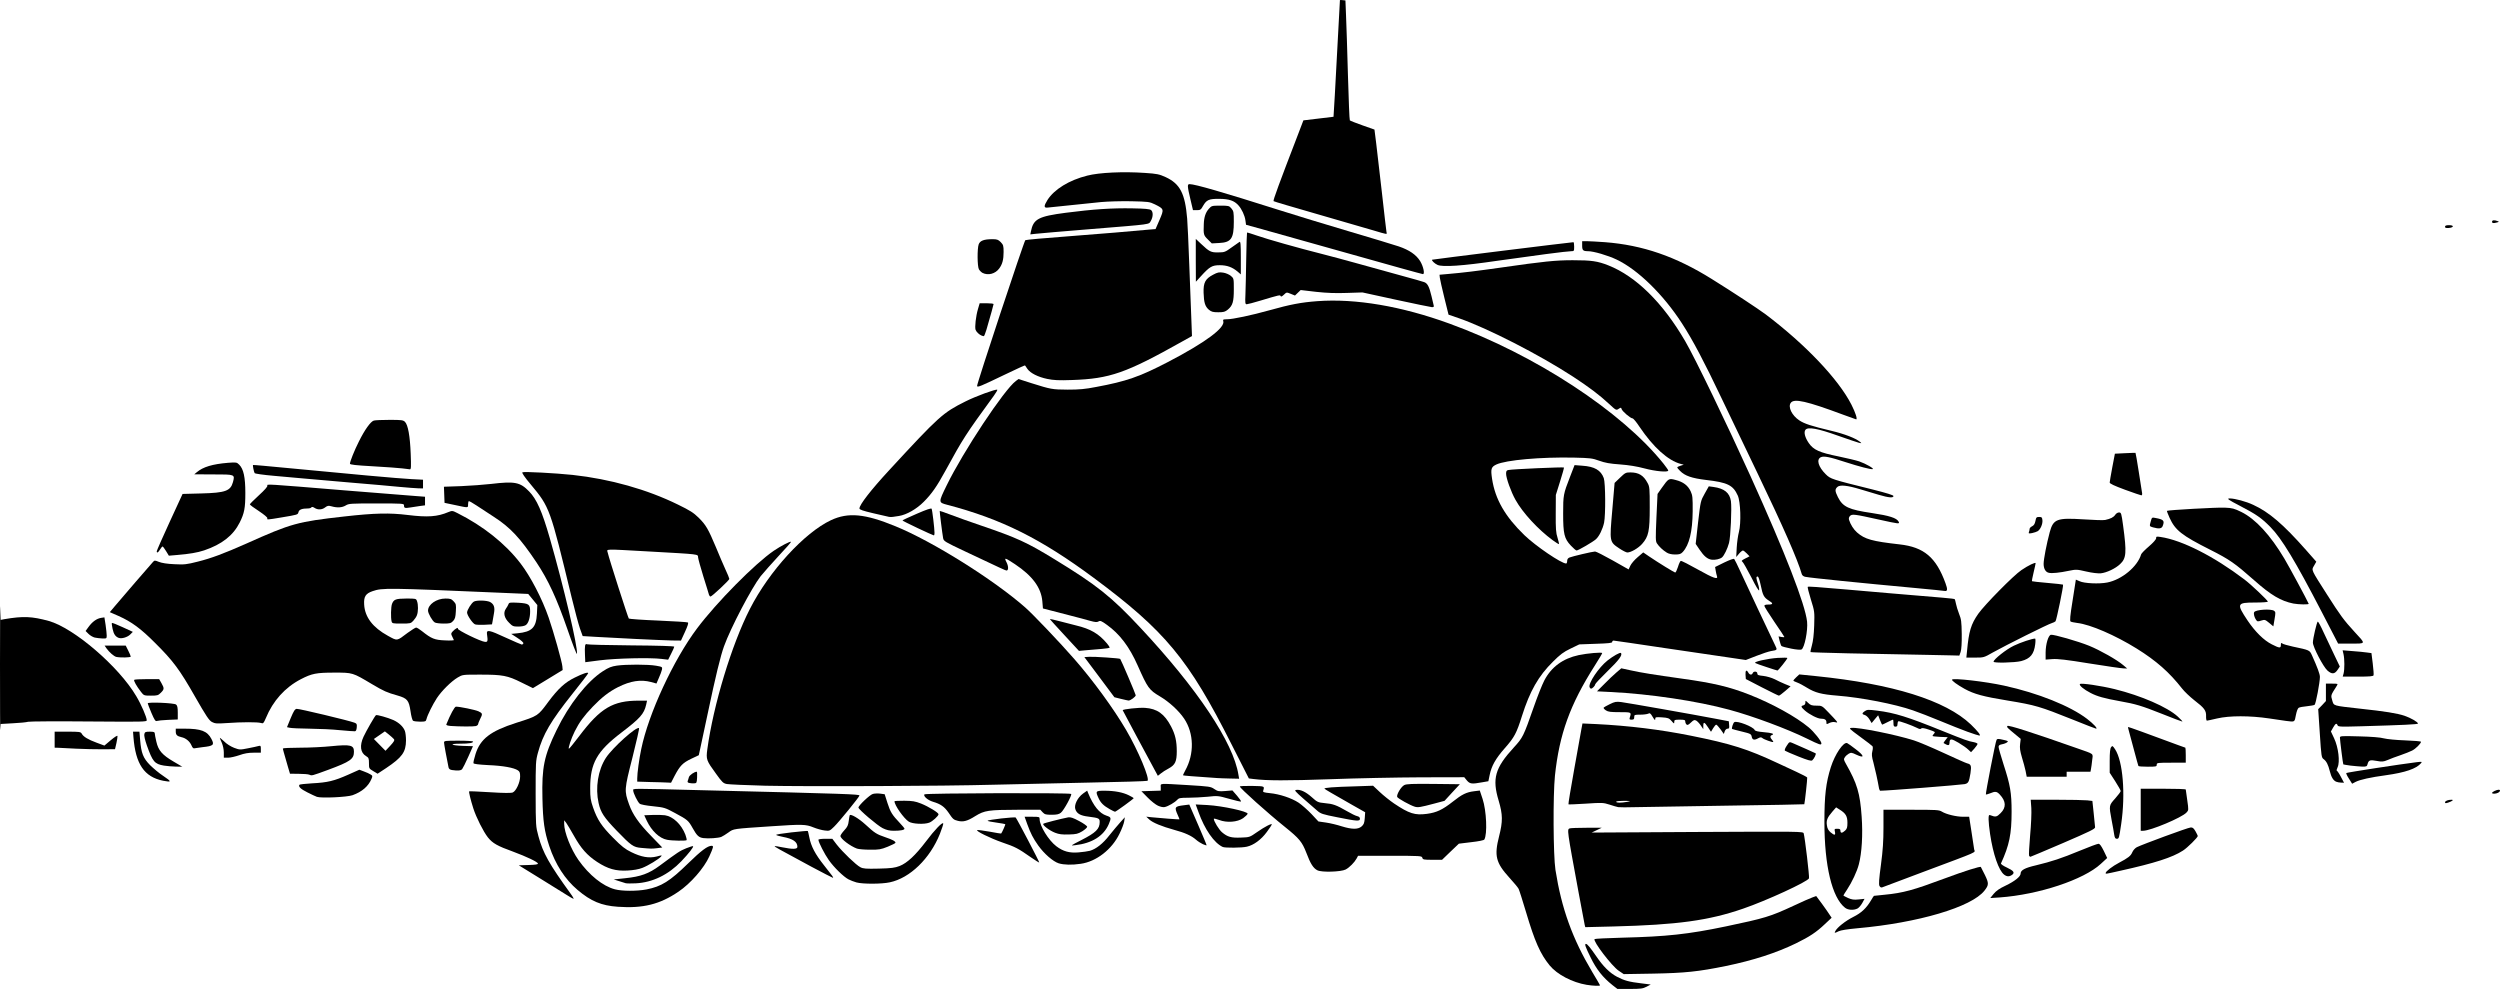 <svg xmlns="http://www.w3.org/2000/svg" id="root" viewBox="244 1310.5 24975.2 9879.5">
  <path
    d="M16353 11152c-96-76-161-158-218-275-54-109-63-137-47-137 13 0 43 37 103 124 69 101 133 165 206 204 72 38 123 52 243 66l95 12-42 22c-37 19-58 22-167 22h-124l-49-38z"
  />
  <path
    d="M16095 11149c-144-24-295-103-370-194-94-115-149-240-236-533-34-114-67-218-74-232s-48-63-91-110c-137-151-154-219-104-415 38-150 37-216-4-355-67-222-37-327 151-532 91-99 97-112 199-403 36-104 84-225 106-267 70-134 185-219 344-253 85-18 234-31 234-20 0 5-33 61-74 125-248 390-354 685-398 1100-20 198-17 795 5 940 61 388 169 687 369 1023 40 67 75 125 76 130 5 9-67 7-133-4z"
  />
  <path
    d="M16416 11009c-70-47-261-297-242-317 4-4 128-10 276-14 444-11 658-34 1037-113 386-81 443-98 673-205 85-40 171-78 192-85l36-13 58 78c31 43 66 92 76 109l20 30-67 63c-85 81-153 126-290 193-198 96-424 169-699 226-276 56-406 70-726 76l-295 5-49-33zm2163-397c20-38 102-102 179-141 82-41 131-87 179-168 14-24 26-43 28-43s49-5 106-11c187-18 287-46 604-164 193-72 354-123 358-113 1 2 19 37 40 79 41 84 40 101-4 157-128 164-662 322-1270 376-99 9-167 20-187 30-40 20-45 20-33-2z"
  />
  <path
    d="M16075 10549c-3-13-30-159-61-324-117-634-116-628-88-639 9-3 84-6 167-6h152l-50 24-50 24 1056-6c1033-5 1057-5 1062 14 12 40 59 435 53 449-12 33-424 223-658 303-343 119-660 162-1295 178l-282 7-6-24zm2601-170c-130-102-206-419-206-858 0-262 15-391 64-546 41-129 126-255 163-241 8 3 48 32 88 63 86 66 88 92 4 53-46-22-53-23-76-10-14 8-32 24-39 36-13 18-11 26 11 65 112 197 141 294 157 527 13 178 2 364-28 477-18 71-69 179-118 253-20 30-36 56-36 58 0 3 21 14 47 26 37 16 58 19 105 14l59-6-23 42c-13 23-34 48-48 55-38 19-94 16-124-8zm-101-759c-6-28-5-30 24-30 24 0 31 4 31 20 0 26 18 25 47-2 19-18 23-32 23-78 0-65-17-94-77-131l-36-23-35 40c-53 61-65 90-57 140 4 31 15 50 36 69 40 33 52 32 44-5zm-12160 749c-162-11-268-55-401-168-125-105-222-255-283-439-49-148-63-245-68-477-7-309 16-423 141-680 125-258 305-487 463-589 57-37 85-48 140-56 92-13 312-13 391 1 62 11 64 12 59 39-3 15-17 52-31 83l-24 56-54-15c-104-27-204-12-330 51-89 45-164 103-253 196-87 91-134 155-179 245-36 72-70 174-58 174 4 0 51-58 104-128 211-279 335-352 594-352h82l-9 41c-21 91-60 136-247 278-245 187-312 305-312 556 0 95 4 121 29 193 43 123 85 186 201 303 84 85 120 113 180 142 101 50 178 63 254 44 51-14 56-14 44 0-22 26-130 92-188 114-35 14-89 23-146 26-117 7-198-16-305-86-100-66-161-135-232-262-32-57-67-115-77-129l-20-25v35c0 84 67 254 142 361 107 152 245 263 366 294 71 19 219 19 314 1 149-29 234-82 416-260 131-128 195-176 235-176 22 0 19 13-23 106-52 116-187 271-309 353-185 126-354 168-606 150z"
  />
  <path
    d="M5905 10251c-33-21-154-96-269-167l-209-129 97-3c71-2 96-6 94-15-5-17-113-68-247-118-158-57-206-84-253-143-45-57-117-200-146-291-27-85-46-164-41-169 2-2 96 2 209 9 141 9 212 9 227 2 33-15 73-101 73-159 0-38-4-50-23-62-39-26-148-46-295-52-95-5-145-11-148-19-3-6 7-48 21-93 48-150 149-228 405-310 220-70 216-67 323-212 97-130 166-193 262-240 84-42 135-58 135-44 0 5-70 97-156 204-218 274-296 406-346 590-22 81-23 100-23 410 1 321 1 326 28 425 45 167 107 277 321 573 21 28 34 52 29 52-4 0-35-18-68-39zm14256-11c25-30 57-53 119-82 90-43 150-90 150-120 0-34 41-57 154-83 160-39 249-68 438-146 92-38 175-69 186-69 13 0 28 21 53 71l34 71-64 59c-171 158-620 307-1010 335l-94 6 34-42zm-1141-79c-8-16-5-66 15-213 19-143 25-236 25-370v-178h276c255 0 279 1 308 19 44 27 144 51 213 51h59l23 148c12 81 25 161 27 178 7 36 68 9-506 224-217 82-403 151-412 155-11 4-20 0-28-14zm-12525-27c-11-3-42-13-70-22l-50-16 115-12c155-16 237-46 345-126 181-134 202-148 264-173 35-14 66-24 69-21 7 8-42 71-117 150-130 136-289 213-456 221-44 2-89 2-100-1zm2305-8c-25-7-61-21-80-31-48-25-144-118-196-192-41-57-104-180-104-203 0-6 29-10 69-10h70l44 58c59 75 193 204 236 226 28 15 56 17 185 14 126-3 160-8 207-26 76-30 158-107 263-245 87-116 167-199 173-180 2 6-13 52-33 103-99 248-300 443-501 485-82 18-271 18-333 1zm-450-157c-334-180-372-201-367-205 2-2 36 2 76 11 103 21 151 20 151-4 0-51-44-81-145-100-32-6-63-15-67-19-5-5 64-16 153-26 88-10 162-16 163-14 2 1 8 30 15 63 17 90 59 169 147 280 89 112 99 125 87 124-4 0-100-50-213-110zm11915 79c-54-42-110-204-140-406-8-53-15-119-15-146 0-40 3-47 16-42 54 21 65 19 104-20 58-57 55-119-8-186-30-32-45-34-97-12-20 8-39 13-42 11-5-6 96-530 107-546 6-11 19-11 65 0 51 11 55 14 39 26-9 7-32 16-51 19-24 5-33 11-33 26 0 11 22 89 49 173 68 209 81 285 81 475 0 223-23 335-106 516-3 7 23 25 60 42 64 30 79 49 54 70-29 22-55 22-83 0zm1015-17c0-15 69-68 134-102 91-48 117-68 132-105 8-19 28-41 45-50 54-27 511-196 538-197 19-2 30 7 48 38 12 22 23 43 23 47 0 15-104 118-148 146-106 69-282 125-624 201-157 35-148 34-148 22zm-7875-26c-41-21-69-64-111-176-42-108-70-142-213-257-172-138-451-388-451-404 0-5 55-7 123-6 129 3 124 1 110 49-4 13 8 17 66 23 97 9 218 49 289 96 32 22 90 73 128 113l69 74 76 11c42 6 112 23 155 37 103 32 164 33 200 2 23-20 28-34 32-83l4-59-129-73c-212-121-268-153-277-162-10-10 86-18 312-24l173-6 67 63c37 35 101 86 142 114 152 102 209 120 329 104 97-13 156-41 260-123 89-71 135-94 212-103l56-7 28 84c39 117 49 354 17 406-5 7-57 18-131 26l-123 15-84 80-84 81h-96c-87 0-96-2-101-20-5-19-14-20-324-20h-318l-15 28c-21 38-71 89-109 109-46 24-240 30-282 8zm-2585-70c-56-18-145-95-204-178-53-75-75-119-110-214l-26-73h75c73 0 75 1 75 25 0 66 89 210 166 269 68 52 132 70 223 62 42-3 93-11 113-16 62-18 130-71 195-155 35-44 84-102 109-130l45-50-6 40c-3 22-24 78-47 124-76 158-232 279-388 301-89 13-167 11-220-5zm-276-59c-130-91-157-105-286-149-123-43-273-117-251-124 6-2 62 5 124 16 62 12 113 20 115 18 10-12 44-90 41-93-2-2-43-9-91-16-47-6-86-14-86-18 0-10 273-41 281-32 14 15 239 445 235 449-2 2-39-21-82-51zm9971-16c-4-6 1-97 10-203 10-107 15-228 12-274l-6-83h257c141 0 280 3 308 6l51 6 13 122c7 66 13 130 14 141 1 16-50 41-319 157-176 75-323 138-327 138s-10-5-13-10z"
  />
  <path
    d="M8805 9788c-68-25-165-99-165-126 0-8 17-33 38-56 32-34 40-52 45-95 4-30 8-55 10-57 13-13 89 32 155 92 97 89 112 98 202 129 71 24 100 40 100 55 0 4-35 22-77 39-70 28-88 31-178 30-55 0-113-5-130-11zm-2155-7c-79-7-99-21-245-172-127-132-160-181-181-276-34-152-6-329 72-450 65-101 309-321 332-298 4 3-26 136-66 294-82 321-82 331-34 466 36 102 97 190 222 318l110 114-53 7c-55 6-55 6-157-3zm5810-9c-86-39-181-175-244-351l-27-74 118 6c147 8 405 64 401 87-2 8-22 27-45 44-57 40-163 48-240 18-29-11-53-16-53-11 0 24 52 109 82 134 55 47 93 57 189 53 87-3 87-3 163-56s146-89 146-75c-1 5-23 38-51 76-56 76-131 131-199 146-50 12-217 13-240 3zm-1415-68c147-75 185-112 185-182 0-36-9-40-110-53-85-10-120-31-134-77-12-43 24-115 78-154l41-29 9 23c54 131 113 204 184 227 48 16 49 22 23 84-51 119-167 192-336 211-50 6-49 6 60-50zm1216 40c-18-8-50-28-69-45-44-39-112-70-217-98-127-35-215-72-249-103l-31-29 55 6c73 8 274 23 277 21 1-1-7-21-18-45-34-77-30-85 62-96l54-7 88 202c48 111 87 204 85 205-2 2-18-3-37-11z"
  />
  <path
    d="M6908 9700c-76-14-155-89-203-191l-25-54 83-3c45-2 101 0 124 3 81 12 164 91 204 194 10 27 15 51 12 55-8 8-148 6-195-4z"
  />
  <path
    d="M7270 9683c-45-6-64-24-106-99-43-77-51-84-176-151-100-54-107-56-220-68-70-7-124-17-134-26-20-17-64-106-64-131 0-22-52-22 695-3 1459 36 1565 40 1565 53s-207 267-253 311c-44 43-47 44-95 38-27-3-78-17-112-31-76-31-112-32-420-11-389 26-376 24-429 62-25 18-57 38-71 44-29 12-130 19-180 12zm14095-35c-3-24-15-89-26-146-27-145-27-145 36-215 30-34 55-67 55-74s-25-51-55-98l-55-85v-118c0-84 4-124 14-137 13-17 15-16 40 21 78 119 105 445 61 746-21 142-22 148-44 148-15 0-21-10-26-42zm-10580-18c-57-22-131-79-118-90 7-7 172-49 248-64 23-4 49 4 110 37 44 23 80 49 80 57s-22 28-49 45c-44 26-59 30-135 32-66 2-97-2-136-17zm-1723-46c-52-26-242-187-242-206 0-20 114-128 144-136 17-5 51-6 74-3l44 6 28 88c29 91 47 119 124 200 25 26 46 52 46 56 0 13-39 21-106 21-45 0-73-7-112-26zm12568-184v-210h225c124 0 225 3 225 8 0 4 7 52 15 107 14 98 14 100-8 123-47 51-360 182-433 182h-24v-210zM9323 9519c-50-32-143-164-143-204 0-3 44-5 98-5 82 1 108 5 167 28 77 31 175 91 175 107 0 17-62 73-93 84-50 19-168 13-204-10zm491-8c-44-11-50-16-94-82-42-60-78-86-156-109-53-16-100-58-84-74 12-12 1453-17 1465-4 11 10-74 166-103 188-19 15-40 20-92 20-58 0-69-3-90-25l-23-25h-221c-299 1-336 6-430 64-77 49-120 60-172 47zm3789-36c-147-29-165-35-200-66l-137-119c-82-72-94-86-74-88 42-7 95 18 155 71 58 52 63 54 132 61 82 7 115 19 221 80 41 24 87 47 103 50 18 4 27 13 27 26 0 27-27 25-227-15zm-2273-81c-62-35-89-62-111-109-33-71-30-75 59-75 101 0 184 16 244 46 26 13 48 26 48 28 0 7-178 136-187 136-4 0-28-12-53-26zm483-34c-23-10-70-47-104-82l-62-63 96-3 97-3v-34c0-41-30-39 276-21 210 13 223 14 259 39 34 23 44 25 109 20l72-6 47 54c26 30 43 55 38 57-6 2-60-11-120-28-107-30-113-31-212-20-55 5-143 10-194 10-81 0-94 3-111 21-23 26-90 65-124 72-15 4-42-2-67-13zm2566 10c-45-13-171-83-177-98-8-23 38-101 70-118 22-12 76-14 292-12l264 3-77 83-76 83-105 28c-136 36-160 40-191 31zm2031 4c-14-3-54-14-89-26-60-19-72-20-234-9-93 6-172 9-174 7-3-2 23-159 57-348 34-188 66-369 72-402l11-58 136 6c325 16 642 55 946 116 404 81 569 134 870 275 44 21 127 60 185 86 58 27 106 52 108 57 3 9-25 262-29 267-2 2-348 8-769 14s-832 13-915 15c-82 3-161 2-175 0zm90-53c41-8 39-9-32-10-46 0-78 3-78 9 0 12 46 12 110 1zm8170 5c0-14 30-26 65-26 25 0 9 14-32 28-26 9-33 8-33-2zm-21260-55c-14-5-57-25-96-45-66-33-91-57-79-75 2-5 60-11 127-15 156-8 220-24 360-86l112-50 45 17c26 9 56 23 68 31 20 12 20 16 8 44-31 74-95 129-190 163-56 19-310 31-355 16zm21730-39c0-10 45-32 65-32 21 0 18 17-4 30-24 12-61 13-61 2zm-6124-44c-14-81-39-194-56-258-17-60-19-83-11-115 6-22 6-44 1-50s-61-49-124-95c-110-81-114-85-85-88 70-7 436 66 623 125 45 14 177 70 294 124s224 102 237 105c41 10 45 24 34 100-14 87-21 100-59 108-43 8-772 66-842 66-4 0-9-10-12-22zm-11126-28c-190-5-363-13-385-17-36-7-47-18-108-103-97-133-100-143-87-243 60-441 243-1047 426-1404 192-377 544-761 810-886 172-80 338-65 644 61 370 151 977 531 1295 810 78 68 350 354 492 517 186 212 395 499 517 708 120 204 241 493 213 508-7 4-277 12-602 18-324 7-745 16-935 21-500 14-1878 19-2280 10zm-758-27c-16-3-22-9-18-20 3-8 9-25 12-38 5-20 55-55 79-55 3 0 5 26 3 58-3 53-5 57-28 58-14 1-35 0-48-3z"
  />
  <path
    d="m14898 9107-26-32-434 1c-238 1-647 9-908 19-431 15-628 15-763-2l-47-6-172-339c-430-853-663-1134-1378-1665-527-391-925-589-1465-730-87-23-87-23-4-193 164-337 574-956 691-1043l27-20 128 41c197 62 208 64 363 65 115 0 174-5 286-27 301-56 430-101 712-247 382-199 581-347 556-413-5-13 2-16 37-16 59 0 246-40 425-90 207-58 316-79 479-91 381-28 841 50 1321 225 855 311 1719 877 2137 1399 26 33 47 63 47 68 0 20-129 8-237-21-75-20-154-33-245-40-102-7-150-16-208-37-69-25-90-27-250-31-333-7-682 24-778 69-52 25-57 44-42 144 31 203 130 375 322 561 114 110 370 284 418 284 5 0 10-11 10-25 0-17 8-29 23-35 29-12 233-60 256-60 10 0 89 40 176 89l159 90 17-37c9-20 42-59 73-85l56-48 57 39c99 67 254 162 263 162 5 0 17-25 27-56 9-31 22-58 28-60 6-3 84 37 173 87 155 87 204 104 188 63-3-9-9-32-12-52l-6-37 91-45c57-27 94-41 100-35 5 6 34 64 64 130 49 107 291 622 345 733 23 47 23 46-43 57-22 4-87 25-145 48l-105 41-155-23c-85-12-379-55-653-96s-505-75-513-75-14 6-14 14c0 10-36 14-165 18l-164 6-87 42c-71 34-104 59-174 129-147 144-233 297-311 543-55 175-76 214-173 324-92 105-131 175-150 266l-13 63-64 11c-103 19-121 16-151-19zm8812-18c-18-27-30-53-26-56 6-6 547-89 701-108 55-6 58-6 45 10-46 55-157 93-350 120-155 21-258 44-302 66l-36 19-32-51zm-16972 34-128-4v-32c0-52 19-194 40-293 73-355 322-892 558-1206 195-260 579-648 767-776 69-47 164-96 171-89 3 3-52 66-123 141-70 76-151 167-180 203-89 114-301 518-366 700-35 97-84 298-162 668-36 171-71 335-78 365l-12 55-76 36c-85 41-112 69-165 169l-36 70-42-2c-22-1-98-4-168-5z"
  />
  <path
    d="M23583 9120c-29-12-49-45-64-105-16-65-34-100-61-120-22-15-24-26-39-258l-16-242 39-40 38-41v-174h61c61 0 61 0 47 23-61 96-60 92-45 144 17 57 2 52 277 83 251 27 370 46 445 71 62 21 135 63 135 78 0 8-148 15-566 27-209 6-231 5-237-9-10-26-21-20-45 22l-22 39 32 68c43 91 60 236 35 289-9 19-13 35-8 35 4 0 23 27 40 60l32 60-28-1c-15 0-38-4-50-9zm-21710-10c-188-38-275-166-296-437l-4-53h64l7 83c11 132 30 181 100 252 34 33 91 81 128 105 89 60 90 67 1 50zm10527-27c-250-17-334-24-337-27-2-1 8-23 21-47 93-167 88-372-10-519-54-80-150-168-243-223-108-64-122-84-221-307-83-188-180-316-309-408-54-39-66-44-83-33-15 9-32 8-86-7-37-11-121-33-187-50s-156-41-201-52l-81-21-6-72c-12-136-98-253-273-370-103-68-111-70-84-18 20 40 20 81-1 81-9 0-48-18-416-192-201-95-211-101-217-131-10-55-36-270-34-272 2-1 53 16 113 39 61 23 193 71 295 105 366 125 462 169 738 338 423 258 570 375 860 686 570 610 927 1146 978 1467l7 40-89-2c-49-1-109-3-134-5zm8080-70c-7-31-23-93-37-137-18-62-23-93-18-133l6-51-47-39c-90-74-94-78-86-90s243 63 697 223c176 62 158 48 150 118-3 34-9 73-12 89l-5 27h-238v50h-399l-11-57zm-17145 37c-11-5-59-9-107-9l-87-1-20-67c-44-152-51-177-51-185 0-4 78-8 173-8 94 0 235-7 311-15 193-19 226-11 226 55 0 74-36 99-257 181-166 61-163 60-188 49z"
  />
  <path
    d="M11777 8998c-65-119-317-590-317-592 0-11 162-28 222-24 122 8 195 60 261 186 42 80 57 147 57 248 0 102-16 136-80 171-29 15-65 38-80 51l-29 23-34-63zm-7804 16c-42-25-43-26-43-79 0-49-3-55-29-71-57-34-66-105-25-194 28-60 113-208 124-215 10-6 117 24 174 49 56 26 99 66 115 109 6 16 11 58 11 95-1 116-39 169-199 276-46 31-84 56-85 56l-43-26zm206-320c-7-8-30-29-51-46l-39-31-55 38-55 38 58 59 58 59 48-51c39-42 45-55 36-66zm579 309c-19-3-30-12-33-26-19-93-45-233-45-248 0-18 10-19 145-19 80 0 145 4 145 9 0 14-40 21-129 21-118 0-92 18 31 22l97 3-47 106c-26 59-54 114-61 123-13 15-43 18-103 9zm-2876-44c-94-16-113-39-171-202-19-55-29-98-25-113 5-21 12-24 55-24 38 0 49 4 49 16 0 8 7 46 16 84 20 88 58 132 174 200l85 50-65-1c-36-1-89-5-118-10zm19725 4c-2-5-21-71-41-148-21-77-44-162-51-190-8-27-13-50-11-52s196 68 505 183c35 13 66 24 67 24 2 0 4 34 4 75v75h-145c-138 0-145 1-145 20s-7 20-89 20c-50 0-92-3-94-7zm2119-4c-38-5-71-11-72-12-4-4-34-245-34-268 0-16 16-17 193-12 120 3 213 10 247 20 30 8 126 17 213 20 86 3 157 9 157 14 0 17-54 71-89 88-20 10-72 31-116 46s-102 36-128 48c-44 18-55 19-110 9-67-13-81-7-91 33-6 22-11 25-54 24-26-1-78-6-116-10zm-5516-91c-69-27-129-54-134-58-6-6 2-26 18-50 26-40 27-40 59-26 66 28 222 98 229 102 9 6-15 55-34 71-10 8-45-2-138-39zm-15730-40c0-31-9-71-20-97-11-24-20-46-20-49s19 13 43 35c24 25 66 51 99 64 56 21 59 21 140 5 46-9 93-19 106-23 20-5 22-2 22 31v36h-72c-52 0-93 7-143 25-38 13-89 25-112 25h-43v-52zm17427-29c-15-15-59-46-98-69-73-43-88-43-89 1 0 24-11 29-34 17-11-6-23-12-25-14s7-16 19-31l22-28-76-3c-42-2-76-6-76-9 0-4 7-14 16-24 14-16 11-18-51-39-47-16-70-19-77-12-8 8-19 7-39-4-54-27-182-73-190-68-5 3-9 16-9 30 0 17-5 24-20 24-16 0-20-7-20-35 0-19-2-35-5-35s-28 11-55 25-51 25-53 25-12-21-22-47l-18-47-33 39-32 39-22-37c-12-20-33-40-46-43-31-8-30-19 1-40 22-15 36-15 123-4 176 22 304 62 657 205 213 86 254 101 308 110 20 4 37 12 37 17 0 6-15 27-32 47l-33 36-28-26zm-18902-9-177-9-38-1v-160h130c118 0 130 2 140 19 16 31 64 60 149 91l78 29 64-54c37-31 65-49 67-42 1 7-4 39-11 72l-14 60-124 1c-68 0-187-2-264-6zm1152-33c-18-41-57-73-100-82-44-10-57-23-57-56v-29h89c163 0 226 24 267 102 32 61 22 71-91 83-33 4-68 9-77 11-12 4-21-5-31-29zm16138-68c-198-97-535-223-775-288-320-87-792-158-1183-177l-139-7 74-74c40-41 95-93 121-115l48-41 97 21c98 22 235 44 507 82 318 44 476 82 675 160 229 90 466 221 593 327 53 44 127 137 127 159s-17 16-145-47z"
  />
  <path
    d="M17909 8711c-26-9-53-21-60-28-11-9-20-8-39 2-40 23-60 18-66-14-6-28-11-31-98-52-50-12-94-24-98-26-8-4 10-61 22-68 28-17 190 46 203 78 4 10 32 17 91 22 83 7 112 17 81 29-20 7-19 25 2 48 23 26 15 28-38 9zm1991-90c-58-21-181-70-275-109-93-39-216-86-271-105-181-63-514-128-755-147-160-13-221-29-303-79-33-21-78-45-98-52-21-7-38-16-38-19 0-4 13-19 29-34l30-28 168 17c766 78 1293 242 1546 483 70 68 105 112 85 111-7 0-60-17-118-38zM244 7955c0-385 2-644 3-576l4 124 37-7c187-32 276-28 443 18 250 69 701 456 874 751 50 83 105 211 105 241 0 16-36 16-578 12-317-3-590-1-607 3-16 5-85 12-152 15l-122 7-4 56c-2 31-3-259-3-644zm17188 641c-18-25-38-46-43-46s-19 16-31 36l-21 35-30-45c-35-54-47-58-47-14v33l-25-37c-14-21-35-43-46-49-18-9-26-6-53 20-25 24-35 28-44 19-7-7-12-20-12-30 0-15-9-18-55-18-50 0-55 2-55 22 0 21-2 20-27-9-25-28-35-32-95-36-64-4-68-3-68 17 0 16-6 11-26-22-21-36-28-41-44-32-10 5-46 10-79 10-58 0-61 1-61 25 0 20-5 25-26 25-22 0-24-3-18-22 17-53 17-53-101-53-89 0-116-3-138-18-15-10-25-22-23-26 3-5 31-21 62-36 49-24 63-27 113-21 57 7 738 127 956 169l120 23 3 37c3 31 0 37-15 37-12 0-23 11-29 26l-9 27-33-47zm-13792 9c-74-8-211-14-305-15-93-1-182-5-197-9l-27-6 37-90c30-72 42-91 60-93 21-3 519 116 577 138 23 9 26 15 23 47-2 25-8 38-18 39-8 1-76-4-150-11zm17310-106c-328-131-370-144-650-190-244-40-333-64-430-117-74-41-131-83-125-92 11-18 333 19 520 60 339 74 660 203 829 332 65 50 109 98 90 98-5 0-110-41-234-91zm-16203 64c-33-3-47-8-44-16 40-99 82-177 96-177 39 0 189 31 224 46 43 20 44 26 17 79-11 22-20 45-20 51s-10 14-22 18c-24 6-166 5-251-1zm13743-38c0-24-17-35-56-35-32 0-114-42-159-81-40-36-43-45-15-52 13-3 20-14 20-28 0-23 0-23 28 4 24 23 37 27 83 27 54 0 55 0 120 68 36 37 71 75 79 85 12 17 11 18-13 12-16-4-38-1-57 8-29 15-30 15-30-8z"
  />
  <path
    d="M2361 8523c-28-15-57-58-168-252-154-271-219-358-398-536-144-145-237-213-367-271l-87-38 47-56c76-90 363-423 383-444 17-19 19-19 61-2 28 11 82 20 154 23 101 5 121 3 235-26 132-33 259-80 484-180 453-203 509-218 980-271 301-34 453-37 630-15 202 25 298 18 409-29 37-15 40-15 89 10 258 129 480 306 631 503 100 130 216 353 281 541 50 145 133 440 137 487l3 37-149 91-148 90-114-56c-140-70-188-79-415-79-174 0-174 0-223 29-65 39-159 132-208 206-41 63-94 169-104 211-6 22-11 24-63 24-31 0-62-4-70-9s-19-45-26-96c-16-108-32-128-129-156-109-31-136-43-256-114-195-116-191-115-376-115-180 0-225 9-335 66-159 83-278 216-349 388-23 53-26 57-50 49-31-10-189-10-340 1-102 7-119 5-149-11zm3112-785c2-8-23-31-59-54l-63-41 63-6c145-14 187-57 194-196l4-86-46-56-45-55-283-12c-1130-49-1174-49-1271-16-70 24-90 54-85 134 7 126 86 229 237 312 97 53 86 55 197-29 40-29 78-53 85-53 8 0 34 16 59 36 94 75 126 88 228 92 52 3 93 1 90-4-2-5-10-21-17-36-13-25-12-30 5-49 26-28 58-46 52-28-5 15 231 130 272 132 27 2 29-8 19-78-6-47 20-42 186 35 83 38 155 69 162 70 6 0 13-6 16-12z"
  />
  <path
    d="M5330 7532c-49-48-60-99-33-139 11-15 23-36 27-47 6-17 15-18 98-14 106 7 118 15 118 87 0 64-17 118-43 136-13 9-43 15-75 15-50 0-58-3-92-38zm-340 16c-24-9-80-91-80-118 0-26 44-96 69-110 29-15 127-12 160 4 39 21 51 53 40 112-5 27-11 63-14 81l-6 31-75 4c-42 2-84 0-94-4zm-834-30c-9-37-7-144 4-174 18-46 37-53 143-54 96 0 98 0 107 26 13 34 13 106-1 141-5 15-22 40-37 56-24 26-30 27-118 27-87 0-92-1-98-22zm432 11c-24-13-68-91-68-118 0-62 85-121 174-121 49 0 60 4 82 28 24 25 26 33 22 99-3 59-8 76-27 97-22 23-32 26-95 26-39 0-79-5-88-11zm-2831 904c-21-49-37-92-37-96 0-15 265-4 283 12 13 10 17 30 17 81v68l-97 4c-54 2-105 8-113 11-12 6-24-12-53-80zm20083 8c-201-80-262-98-415-125-160-29-229-48-296-83-67-34-118-77-106-89 11-12 209 17 347 51 264 65 526 179 630 274 30 28 51 50 45 50-5 0-98-35-205-78zm1245 72c-16-2-93-13-170-25-195-29-398-29-522 0-51 12-97 22-102 22s-9-20-8-44c2-57-16-82-119-161-43-34-98-86-121-116-127-162-257-277-453-399-214-133-463-241-594-256-30-4-60-10-66-14-10-6-6-53 20-214l32-205 37 16c46 22 195 29 276 13 146-28 303-159 339-281 2-9 37-45 78-80 45-39 73-71 72-82-1-17 4-18 45-12 214 32 533 194 836 424 69 52 235 210 235 222 0 5-58 9-129 9-181 0-186 11-74 179 76 113 163 199 243 239 77 39 90 40 90 6 0-21 3-24 14-15 7 6 54 20 105 31 170 36 168 35 192 88 54 120 79 187 79 215 0 55-41 271-53 279-6 4-41 10-77 14-36 3-72 10-81 15-10 5-21 33-29 74-13 71-10 69-95 58zm-11644-221-64-16-150-201-150-200 49-3c44-3 304 14 309 21 9 10 155 353 155 363 0 15-53 54-72 53-7-1-42-8-77-17zm-9788-69c-45-58-76-113-68-121 4-4 61-7 128-7h121l23 40c29 52 29 61-6 96-27 27-35 29-99 29-69 0-71-1-99-37zm16192-46-160-83-3-42c-3-45 10-55 28-22 13 24 35 26 44 5 8-22 46-19 46 4 0 15 10 19 60 24 34 4 82 18 113 33 28 15 76 37 105 49l54 22-53 46c-30 26-58 47-64 47-5 0-82-38-170-83zm-1721-1c-15-39 91-197 179-267 56-44 126-84 134-75 19 19-20 72-133 181-68 66-124 126-124 132 0 14-28 43-41 43-5 0-12-6-15-14zm7533-138c10-43 10-142-1-192l-9-39 99 8c55 4 119 10 144 14l45 6 13 104c7 58 11 110 8 118-4 10-40 13-156 13h-152l9-32zm-161-28c-42-37-146-236-146-280 0-40 40-210 49-210 5 0 31 48 58 108 28 59 76 160 106 224l56 117-22 33c-30 44-57 46-101 8zm-5603-35c-57-18-108-37-114-41-20-12 121-44 224-51 53-3 97-3 97 1 0 11-92 126-99 125-3 0-52-15-108-34zm3227-36c-233-38-321-48-372-44l-68 5v-72c1-84 27-171 53-176 27-5 271 65 382 110 110 45 278 140 340 193l40 34-35-1c-19 0-172-22-340-49zm-15032-84c-4-95 0-118 21-108 9 4 208 9 444 11 264 2 427 7 427 13 0 5-14 37-31 70l-30 60-67-8c-116-14-454-6-614 14l-147 19-3-71zm14072 66c0-23 127-124 203-160 68-33 183-71 212-71 4 0 5 25 1 56-12 100-49 145-141 169-64 16-275 21-275 6zm-18755-48c-23-6-68-45-97-85l-19-28h211l25 50c14 27 25 54 25 60 0 10-106 12-145 3zm18490-60c18-197 39-266 113-372 64-90 351-382 430-435 69-47 142-82 142-69 0 5-9 46-20 92s-19 86-16 88c2 2 72 10 155 17 84 7 153 15 155 17 7 7-65 353-75 366-6 6-22 14-36 18-33 8-466 224-589 293-91 52-92 52-179 52h-87l7-67zM5912 7595c-107-308-190-488-309-667-165-246-261-348-428-456-55-35-132-86-171-112-40-27-75-46-78-43-3 4-6 19-6 35 0 33 4 33-130 4l-105-22-3-81-3-80 173-6c95-4 229-14 298-22 238-28 290-18 380 75 76 78 129 198 206 465 139 485 282 1091 272 1157-2 13-44-96-96-247zm13598 258c-565-9-1173-23-1178-28-3-3 3-33 13-67 12-42 20-109 23-200 4-137 4-139-33-258-21-67-35-124-31-127 5-5 94 1 391 27 61 6 247 22 415 36 562 46 653 55 660 59 4 3 10 23 14 46 4 22 18 68 31 101 22 54 25 78 27 202 1 91-3 154-11 179l-13 37-71-2c-40-1-146-4-237-5zm-8633-198c-81-87-146-159-145-161 2-1 41 8 88 20 47 13 126 33 175 45 143 34 226 82 308 180 15 18 27 36 27 40 0 5-35 11-77 14-43 4-112 9-154 13l-76 7-146-158zm7260 135c-48-9-91-21-96-26s-13-29-19-53l-10-43 29 6c16 3 29 3 29 0s-45-71-100-151c-55-81-100-153-100-160 0-9 14-13 40-13 49 0 51-12 4-40-48-31-60-52-80-152-12-56-23-88-31-88-17 0-16 16 3 73 9 25 14 54 12 64-3 11-33-39-77-127-41-79-81-150-89-156-14-10-10-15 27-34l43-22-28-29c-15-16-33-29-38-29-6 0-24 14-39 32l-28 33 5-95c3-52 13-122 22-155 23-88 17-302-12-365-47-103-101-130-318-155-141-17-210-41-258-90-16-15-28-31-28-35s15-12 33-17l32-10-30-8c-127-33-275-167-413-372-30-46-61-83-69-83-20 0-102-70-109-93-5-17-7-17-30-2-24 16-26 15-97-51-96-89-197-165-357-270-341-222-854-484-1140-584l-105-36-42-170c-23-93-43-182-45-199l-3-30 80-7c152-13 291-30 530-64 430-62 551-74 720-74 187 0 250 9 358 52 275 109 545 375 767 758 98 168 411 816 653 1350 348 769 545 1278 564 1451 9 89-26 263-56 278-9 5-55 1-104-9zm5306-357c-270-521-405-744-518-858-90-91-141-126-300-209-125-65-140-76-104-76 52 1 161 30 233 64 158 73 298 192 527 451l103 117-22 39c-28 48-34 33 131 292 132 207 164 251 274 371 114 123 116 116-36 116h-129l-159-307z"
  />
  <path
    d="M6600 7694c-146-7-326-17-400-21l-135-8-27-75c-14-41-52-181-83-310-216-893-218-901-409-1130-63-75-91-117-83-121 16-9 330 8 502 26 375 41 744 145 1053 297 119 58 154 80 206 131 73 73 95 111 172 294 31 76 74 176 95 222 22 46 39 89 39 95 0 13-174 176-188 176-5 0-12-8-15-17-2-10-28-92-56-182-28-91-52-177-53-192-3-34 25-30-488-59-466-26-423-27-415 11 13 59 203 651 211 659 5 4 137 14 294 20 157 7 290 15 296 19 8 4-2 35-29 94l-40 87-91-1c-50-1-210-8-356-15zm-5409-14c-18-4-47-21-63-37l-29-29 30-41c37-51 81-83 125-90l33-5 12 76c6 42 11 90 11 106 0 29-2 30-42 29-24-1-58-5-77-9zm239 3c-32-12-50-37-61-89-7-30-10-57-7-60s51 16 107 42l102 47-28 28c-28 26-84 43-113 32zm21483-150c-40-33-44-34-79-23-33 11-39 11-51-6-17-24-27-60-20-77 10-26 170-37 200-14 15 11 15 19 4 83l-12 72-42-35zm242-193c-124-25-223-83-391-232-195-172-247-208-439-305-286-144-350-195-407-320-16-36-28-67-26-69 9-8 502-36 578-32 75 3 95 9 165 43 142 70 291 232 430 466 50 84 226 411 243 451 5 10-100 8-153-2zm-3485-126c-8-2-139-15-290-29-541-50-1049-101-1101-112-17-3-31-14-35-27-41-144-185-472-439-1001-103-214-265-553-360-751-177-372-289-585-398-753-187-289-440-536-652-637-88-42-231-84-287-84-49 0-58-9-58-56v-44h48c26 0 107 5 180 10 376 29 705 142 1067 368 214 133 461 296 538 353 397 300 727 647 857 902 41 81 62 147 47 147-2 0-59-21-128-46-368-137-492-165-525-119-30 41 11 126 85 175 51 34 118 56 319 104 135 32 242 74 287 110 19 16 19 16-10 10-16-4-111-36-210-71-198-71-299-90-324-59-19 23-6 76 33 133 47 68 107 95 296 133 85 18 179 40 208 50 66 23 151 72 135 77-16 6-136-26-273-70-155-51-215-63-245-49-48 22-26 97 49 171 48 47 57 50 469 152 142 36 207 56 207 65 0 21-48 17-146-12-49-15-132-40-184-55-132-40-205-47-230-24-26 24-25 41 5 102 49 98 108 125 340 159 174 26 246 49 266 85 13 26 11 26-198-20-244-54-266-57-287-36-11 11-14 25-10 39 15 47 45 95 80 126 78 68 150 88 424 119 245 27 366 130 460 389 23 62 20 82-10 76zm1043-181c-33-6-53-41-53-89 0-46 29-197 61-317 36-132 71-145 339-128 102 7 199 10 215 6 55-12 84-27 100-51 9-14 25-24 38-24 22 0 24 7 41 131 37 272 32 327-30 385-46 44-135 86-193 92-29 2-85-4-145-18-95-22-101-22-175-7-90 19-167 27-198 20zm-3368-131c-43-5-78-35-122-100l-39-58 24-215c25-213 25-214 66-287l41-73 45 6c110 15 163 58 176 141 10 70-3 361-19 419-16 59-49 126-70 144-21 17-67 27-102 23zm-15442-86c-15-25-31-46-35-46s-15 14-25 30c-18 31-33 39-33 18 0-7 58-139 129-293l129-280 189-5c238-6 290-25 314-112 21-79 22-78-194-78l-192-1 25-21c63-53 156-81 312-94 83-6 87-6 112 19 43 43 61 124 61 282 0 152-10 203-56 295-65 130-178 219-356 279-66 22-147 36-270 46l-82 7-28-46zm14992 15c-38-23-78-61-98-92-14-21-14-51-5-259l11-235 42-60c68-96 71-98 140-79 75 19 122 55 149 113 19 41 21 63 20 201-2 201-34 334-99 405-20 21-33 25-77 25-34 0-64-7-83-19zm-473-41c-100-67-99-64-71-385l23-270 54-52c51-49 58-53 103-53 83 0 132 29 172 105 21 37 22 54 22 245 0 237-11 290-76 364-38 43-112 86-148 86-10 0-46-18-79-40zm-485-29c-66-70-77-117-77-320 0-184 2-195 68-365l46-119 77 6c123 8 186 45 215 124 17 48 19 368 3 445-14 64-48 135-81 165-28 26-177 113-194 113-6 0-32-22-57-49zm-183-55c-143-105-297-271-370-402-45-80-94-217-94-261 0-26 5-34 23-37 39-9 552-31 555-25 2 4-16 67-39 140l-42 134-1 185c-1 153 2 195 18 243 10 32 16 60 14 63-3 2-31-16-64-40zm-6341-119c-84-40-153-74-153-77s64-33 143-67c99-43 144-58 148-50 7 13 29 200 29 242 0 14-3 25-7 24-5 0-77-33-160-72zm11100 39c4-10 7-24 7-32s11-19 25-26c17-8 27-23 33-52 7-37 11-41 37-41s30 4 33 32c4 38-20 93-47 110-10 6-36 15-56 19-34 6-37 5-32-10zm1240-47c-37-11-37-10-22-62 10-38 12-39 46-32 82 15 93 27 73 79-10 28-37 32-97 15zm-18838-91c3-8-33-37-85-72-50-32-90-62-90-67 0-4 41-45 90-90 58-53 89-88 85-97-6-17-22-18 780 48 199 16 604 49 703 56l92 7v86l-47 6c-27 4-70 10-98 15-57 9-65 7-65-21 0-18-9-19-275-19-257 0-277 1-307 20-37 22-84 25-141 9-32-9-41-7-64 10-31 25-75 27-107 5-16-10-26-12-31-5-3 6-19 11-34 11-59 0-89 11-95 36-7 27-5 26-172 54-143 24-145 24-139 8zm6210-14c-11-2-82-18-157-36-106-25-138-36-138-48 0-37 115-185 296-381 500-542 537-575 763-688 103-52 308-127 318-117 3 3-12 29-33 58-289 397-307 426-486 753-85 156-137 230-215 308-72 73-172 130-248 142-22 3-49 8-60 9-11 2-29 2-40 0zm12348-271c-108-40-153-61-153-72 0-8 12-77 26-152l26-136 101-5c56-3 103-4 105-3 2 2 17 88 33 192 16 103 31 198 33 211 2 12-2 22-8 21-6 0-80-26-163-56zm-17233-28c-74-8-299-27-500-44s-412-36-470-41-188-17-290-26c-104-9-188-21-192-27-8-13-21-78-16-81 2-2 156 12 343 30 599 58 1117 105 1238 111l117 6v87l-47-1c-27-1-109-7-183-14zm25-185c-33-4-165-14-292-21-177-10-233-16-233-26 0-22 45-134 90-223 58-117 117-199 149-208 14-4 86-7 158-7 120 0 134 2 153 20 30 31 50 140 57 318 5 131 4 157-8 156l-74-9zm5740-823c-6-13 469-1446 482-1457 4-4 199-22 433-39 374-29 591-47 807-67l61-5 40-92c46-107 46-109-47-155-54-26-64-27-236-31-99-2-234 2-300 8-181 18-496 51-532 55-42 6-43-14-5-75 68-107 217-199 398-244 120-31 361-42 575-27 122 8 144 13 208 42 144 67 194 163 215 415 4 39 13 246 21 460 8 215 17 463 21 551l6 162-99 55c-561 315-721 371-1098 384-136 5-186 2-249-11-92-19-169-58-198-100-12-17-23-33-24-35-2-2-89 38-193 88-258 124-281 133-286 118zm45-504c-23-9-52-36-60-58-9-27 3-136 24-207l17-58h70c38 0 69 4 69 8 0 7-27 103-71 255-11 37-23 67-27 66-4 0-14-3-22-6zm2271-258c-38-33-50-71-53-170-3-101 17-139 95-180 45-24 60-27 100-21 27 4 59 18 77 32 30 26 30 26 30 135 0 124-11 161-59 202-28 23-42 27-96 27-53 0-68-4-94-25zm1869-100-335-73-155 5c-113 4-196 1-309-11l-153-18-28 27-29 28-42-17c-42-17-42-17-69 9-19 18-29 22-32 14-5-14-10-13-203 45-66 20-127 36-136 36-15 0-17-11-13-97 2-54 6-214 8-356s6-260 8-263c2-2 47 12 99 30 95 34 424 127 659 186 69 17 238 63 375 101 138 39 331 92 430 119s192 53 207 59c34 13 50 45 73 141 9 41 19 83 22 93 3 13-1 17-19 16-13-1-174-34-358-74z"
  />
  <path
    d="M12190 3911v-214l53 50c82 78 100 87 173 85 60 0 69-4 131-49 37-26 73-52 80-56 10-6 13 24 13 158v167l-32-28c-54-45-106-64-179-64-76 0-101 15-186 108l-52 57-1-214zm-2130 126c-13-7-30-24-37-37-16-31-17-205-2-248 13-37 53-52 137-52 46 0 58 4 83 29 26 27 29 36 29 99 0 76-12 122-44 165-39 53-110 72-166 44zm3660-193c-399-112-793-223-876-246l-152-42-6-43c-6-49-38-116-70-151-42-47-92-64-190-65-106-1-129 10-165 73-20 36-26 40-61 40h-38l-26-110c-31-131-32-150-8-150 54 0 330 80 885 256 164 52 481 149 705 215s448 134 499 151c106 36 175 83 215 148 32 53 48 130 27 129-8 0-340-92-739-205zm885 113c-30-14-61-44-54-52 4-3 1389-175 1412-175 4 0 7 20 7 45 0 43-1 45-29 45-42 0-377 44-741 96-346 51-544 64-595 41z"
  />
  <path
    d="M12310 3702c-42-41-44-49-40-152 2-69 18-117 50-153 28-31 30-32 115-32 83 0 88 1 111 28 22 26 24 37 24 133 0 168-26 206-146 212l-74 4-40-40zm-1767-80c25-124 74-150 349-186 270-35 464-48 665-44 125 2 174 7 186 17 23 18 21 69-2 108-24 38 28 31-611 83-267 22-509 42-539 46l-54 6 6-30zm3417-11c-69-21-318-93-555-161-236-68-434-126-438-130-7-6 56-177 250-681l48-126 151-18 150-18 13-216c9-155 49-900 51-949 0-2 12-2 28 0l27 3 6 150c4 83 12 350 19 595s15 449 19 453 61 27 127 50l119 42 17 135c9 74 35 299 58 500 22 201 43 375 45 388 6 27 17 28-135-17zm10710-35c0-12 11-16 41-16 52 0 48 24-4 28-28 2-37-1-37-12zm470-51c0-16 23-18 54-6 18 7 18 8-5 14-37 10-49 8-49-8z"
  />
</svg>